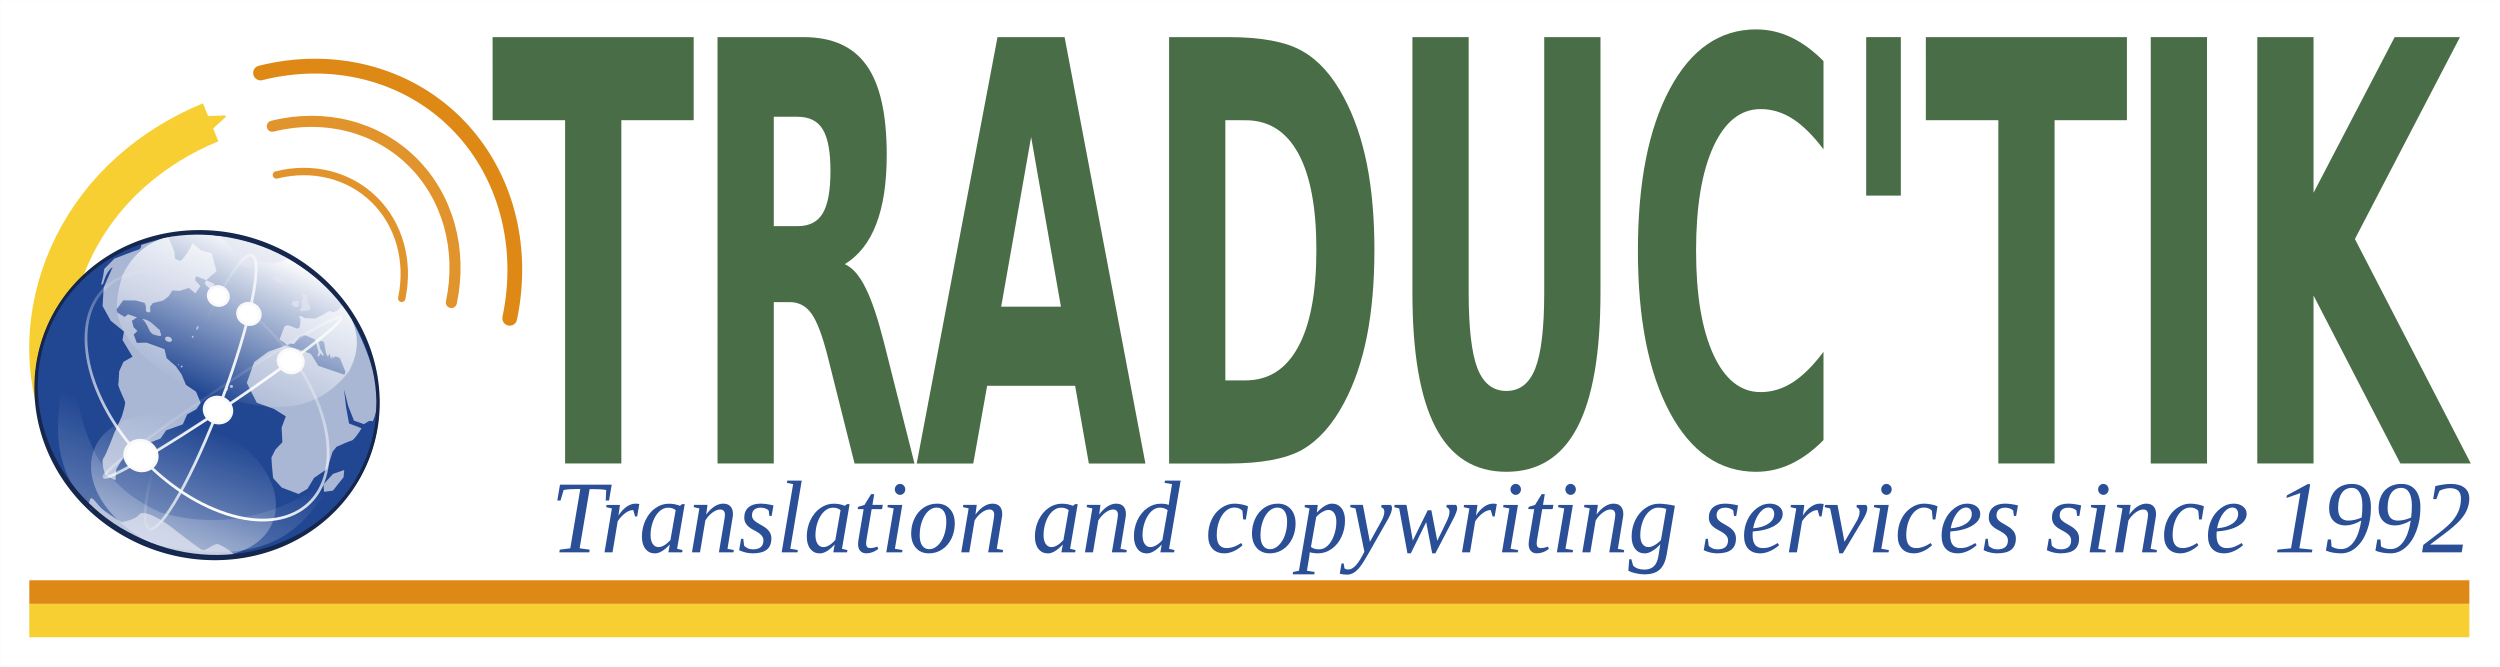 <?xml version="1.0" encoding="UTF-8" standalone="no"?>
<!-- Created with Inkscape (http://www.inkscape.org/) -->

<svg
   xmlns:osb="http://www.openswatchbook.org/uri/2009/osb"
   xmlns:dc="http://purl.org/dc/elements/1.1/"
   xmlns:cc="http://creativecommons.org/ns#"
   xmlns:rdf="http://www.w3.org/1999/02/22-rdf-syntax-ns#"
   xmlns:svg="http://www.w3.org/2000/svg"
   xmlns="http://www.w3.org/2000/svg"
   xmlns:xlink="http://www.w3.org/1999/xlink"
   xmlns:sodipodi="http://sodipodi.sourceforge.net/DTD/sodipodi-0.dtd"
   xmlns:inkscape="http://www.inkscape.org/namespaces/inkscape"
   width="1200mm"
   height="320mm"
   viewBox="0 0 1200 320"
   version="1.1"
   id="svg7678"
   inkscape:version="0.92.2 5c3e80d, 2017-08-06"
   sodipodi:docname="logo-traductik_EN.svg"
   inkscape:export-filename="/home/fred/Bureau/Images web &amp; marketing/Logo Traduc'tik/logo-traductik2400ppp.png"
   inkscape:export-xdpi="2400.0027"
   inkscape:export-ydpi="2400.0027">
  <defs
     id="defs7672">
    <linearGradient
       id="linearGradient957"
       osb:paint="solid">
      <stop
         style="stop-color:#000000;stop-opacity:0.021"
         offset="0"
         id="stop955" />
    </linearGradient>
    <inkscape:perspective
       sodipodi:type="inkscape:persp3d"
       inkscape:vp_x="0 : 0.03259342 : 1"
       inkscape:vp_y="0 : 3.0064441 : 0"
       inkscape:vp_z="0.06409919 : 0.03259342 : 1"
       inkscape:persp3d-origin="0.032049598 : 0.021728948 : 1"
       id="perspective5022" />
    <marker
       inkscape:stockid="Arrow2Send"
       orient="auto"
       refY="0"
       refX="0"
       id="Arrow2Send-61-5-1"
       style="overflow:visible"
       inkscape:isstock="true">
      <path
         inkscape:connector-curvature="0"
         id="path5352-3-7-0"
         style="fill:#f8cd2a;fill-rule:evenodd;stroke:#f8cd2a;stroke-width:0.625;stroke-linejoin:round"
         d="M 8.719,4.034 -2.207,0.016 8.719,-4.002 c -1.745,2.372 -1.735,5.617 -6e-7,8.035 z"
         transform="matrix(-0.3,0,0,-0.3,0.69,0)" />
    </marker>
    <linearGradient
       id="linearGradient4018">
      <stop
         id="stop4020"
         style="stop-color:#ffffff;stop-opacity:0.3"
         offset="0" />
      <stop
         id="stop4022"
         style="stop-color:#ffffff;stop-opacity:0"
         offset="1" />
    </linearGradient>
    <linearGradient
       id="linearGradient4024">
      <stop
         id="stop4026"
         offset="0"
         style="stop-color:#ffffff" />
      <stop
         id="stop4034"
         style="stop-color:#ffffff;stop-opacity:0.498"
         offset="0.5" />
      <stop
         id="stop4028"
         offset="1"
         style="stop-color:#ffffff;stop-opacity:0" />
    </linearGradient>
    <marker
       id="a"
       orient="auto"
       overflow="visible"
       refX="0"
       refY="0"
       style="overflow:visible"
       transform="translate(-1.214,-0.796)">
      <path
         d="M 8.719,4.034 -2.207,0.016 8.719,-4.002 c -1.745,2.372 -1.735,5.617 -6e-7,8.035 z"
         transform="matrix(-0.3,0,0,-0.3,0.69,0)"
         id="path2"
         inkscape:connector-curvature="0"
         style="fill:#f8cd2a;fill-rule:evenodd;stroke:#f8cd2a;stroke-width:0.625;stroke-linejoin:round" />
    </marker>
    <linearGradient
       id="b"
       gradientTransform="matrix(0.028,0.011,-0.011,0.029,58.692,19.744)"
       gradientUnits="userSpaceOnUse"
       x1="369"
       x2="369"
       y1="614.862"
       y2="478.362">
      <stop
         offset="0"
         stop-color="#fff"
         stop-opacity=".3"
         id="stop5" />
      <stop
         offset="1"
         stop-color="#fff"
         stop-opacity="0"
         id="stop7" />
    </linearGradient>
    <linearGradient
       id="c"
       gradientTransform="matrix(-0.01,0.016,-0.038,-0.017,74.03,32.302)"
       gradientUnits="userSpaceOnUse"
       spreadMethod="reflect"
       x1="84.27"
       x2="398.27"
       y1="158.154"
       y2="158.154">
      <stop
         offset="0"
         stop-color="#fff"
         id="stop10" />
      <stop
         offset=".5"
         stop-color="#fff"
         stop-opacity=".498"
         id="stop12" />
      <stop
         offset="1"
         stop-color="#fff"
         stop-opacity="0"
         id="stop14" />
    </linearGradient>
    <linearGradient
       id="d"
       gradientTransform="matrix(0.006,-0.021,-0.044,-0.016,78.007,50.674)"
       gradientUnits="userSpaceOnUse"
       x1="149.805"
       x2="365.625"
       xlink:href="#e"
       y1="360.664"
       y2="360.664" />
    <linearGradient
       id="e">
      <stop
         offset="0"
         stop-color="#fff"
         id="stop18" />
      <stop
         offset="1"
         stop-color="#fff"
         stop-opacity="0"
         id="stop20" />
    </linearGradient>
    <linearGradient
       id="f"
       gradientTransform="matrix(-0.053,-0.02,-0.01,0.028,78.925,33.645)"
       gradientUnits="userSpaceOnUse"
       x1="213.151"
       x2="242.877"
       xlink:href="#e"
       y1="252.883"
       y2="252.883" />
    <linearGradient
       id="g"
       gradientTransform="matrix(-0.034,-0.294,-0.024,-0.009,78.417,105.531)"
       gradientUnits="userSpaceOnUse"
       x1="213.27"
       x2="242.759"
       xlink:href="#e"
       y1="252.883"
       y2="252.883" />
    <filter
       id="h"
       height="1.738"
       width="1.703"
       x="-0.351"
       y="-0.369">
      <feGaussianBlur
         stdDeviation="3.903"
         id="feGaussianBlur25" />
    </filter>
    <filter
       id="filter1901"
       height="1.738"
       width="1.703"
       x="-0.351"
       y="-0.369">
      <feGaussianBlur
         stdDeviation="3.903"
         id="feGaussianBlur1899" />
    </filter>
    <filter
       id="i"
       height="1.615"
       width="1.586"
       x="-0.293"
       y="-0.307">
      <feGaussianBlur
         stdDeviation="3.252"
         id="feGaussianBlur28" />
    </filter>
    <linearGradient
       id="j"
       gradientTransform="matrix(-0.242,-0.348,0.349,-0.234,-1545.024,626.732)"
       gradientUnits="userSpaceOnUse"
       x1="210.781"
       x2="239.902"
       xlink:href="#e"
       y1="257.832"
       y2="257.832" />
    <filter
       id="filter1914"
       height="1.738"
       width="1.703"
       x="-0.351"
       y="-0.369">
      <feGaussianBlur
         stdDeviation="3.903"
         id="feGaussianBlur1912" />
    </filter>
    <filter
       id="filter1918"
       height="1.738"
       width="1.703"
       x="-0.351"
       y="-0.369">
      <feGaussianBlur
         stdDeviation="3.903"
         id="feGaussianBlur1916" />
    </filter>
    <linearGradient
       inkscape:collect="always"
       xlink:href="#linearGradient957"
       id="linearGradient959"
       x1="-1611.642"
       y1="-24.876"
       x2="-126.376"
       y2="-24.876"
       gradientUnits="userSpaceOnUse"
       gradientTransform="matrix(0.808,0,0,0.736,-328.354,491.636)" />
  </defs>
  <sodipodi:namedview
     id="base"
     pagecolor="#ffffff"
     bordercolor="#666666"
     borderopacity="1.0"
     inkscape:pageopacity="0.0"
     inkscape:pageshadow="2"
     inkscape:zoom="0.17188994"
     inkscape:cx="2761.1448"
     inkscape:cy="-1192.8642"
     inkscape:document-units="mm"
     inkscape:current-layer="layer1"
     showgrid="false"
     fit-margin-top="0"
     fit-margin-left="0"
     fit-margin-right="0"
     fit-margin-bottom="0"
     inkscape:showpageshadow="false"
     showborder="false"
     inkscape:window-width="1920"
     inkscape:window-height="1176"
     inkscape:window-x="0"
     inkscape:window-y="0"
     inkscape:window-maximized="1"
     objecttolerance="10000"
     viewbox-width="90.2"
     scale-x="1"
     viewbox-y="0"
     inkscape:pagecheckerboard="false"
     units="mm"
     inkscape:object-nodes="false"
     showguides="false" />
  <g
     inkscape:label="Calque 1"
     inkscape:groupmode="layer"
     id="layer1"
     transform="translate(1630.445,-313.335)"
     style="opacity:0.96">
    <g
       id="g1161">
      <rect
         ry="8.019"
         rx="4.0312643e-06"
         y="591.865"
         x="-1616.382"
         height="11.341"
         width="1171.238"
         id="rect5628-9-75-54-1"
         style="color:#000000;fill:#dd840d;stroke-width:1.922;stroke-linecap:round;stroke-opacity:0" />
      <rect
         ry="11.321"
         rx="4.0312648e-06"
         y="603.207"
         x="-1616.382"
         height="16.011"
         width="1171.238"
         id="rect5628-9-75-5-2-3"
         style="color:#000000;fill:#f8cd2a;stroke-width:1.922;stroke-linecap:round;stroke-opacity:0" />
      <g
         aria-label="TRADUC'TIK"
         transform="matrix(9.474,0,0,18.515,-2370.768,-36.243)"
         style="font-weight:bold;font-size:15.163px;font-family:sans-serif;-inkscape-font-specification:'sans-serif, Bold';letter-spacing:0px;word-spacing:0px;fill:#42673e;stroke-width:0.018px"
         id="text5026-8-1">
        <path
           d="m 103.1,19.843 h 10.188 v 2.154 h -3.665 v 8.899 h -2.85 v -8.899 h -3.672 z"
           style="-inkscape-font-specification:'sans-serif, Bold';stroke-width:0.018px"
           id="path1043"
           inkscape:connector-curvature="0" />
        <path
           d="m 118.545,24.744 q 0.896,0 1.281,-0.333 0.392,-0.333 0.392,-1.096 0,-0.755 -0.392,-1.081 -0.385,-0.326 -1.281,-0.326 h -1.199 v 2.836 z m -1.199,1.969 v 4.183 h -2.85 V 19.843 h 4.353 q 2.184,0 3.198,0.733 1.022,0.733 1.022,2.317 0,1.096 -0.533,1.799 -0.526,0.703 -1.592,1.037 0.585,0.133 1.044,0.607 0.466,0.466 0.94,1.422 l 1.547,3.139 h -3.036 l -1.347,-2.747 q -0.407,-0.829 -0.829,-1.133 -0.415,-0.304 -1.111,-0.304 z"
           style="-inkscape-font-specification:'sans-serif, Bold';stroke-width:0.018px"
           id="path1045"
           inkscape:connector-curvature="0" />
        <path
           d="m 132.613,28.883 h -4.457 l -0.703,2.014 h -2.865 l 4.094,-11.054 h 3.398 l 4.094,11.054 h -2.865 z m -3.746,-2.051 h 3.028 l -1.51,-4.398 z"
           style="-inkscape-font-specification:'sans-serif, Bold';stroke-width:0.018px"
           id="path1047"
           inkscape:connector-curvature="0" />
        <path
           d="m 140.225,21.997 v 6.745 h 1.022 q 1.747,0 2.665,-0.866 0.925,-0.866 0.925,-2.517 0,-1.644 -0.918,-2.502 -0.918,-0.859 -2.673,-0.859 z m -2.85,-2.154 h 3.006 q 2.517,0 3.746,0.363 1.236,0.355 2.117,1.214 0.777,0.748 1.155,1.725 0.378,0.977 0.378,2.214 0,1.251 -0.378,2.236 -0.378,0.977 -1.155,1.725 -0.888,0.859 -2.132,1.222 -1.244,0.355 -3.731,0.355 h -3.006 z"
           style="-inkscape-font-specification:'sans-serif, Bold';stroke-width:0.018px"
           id="path1049"
           inkscape:connector-curvature="0" />
        <path
           d="m 149.703,19.843 h 2.85 v 6.626 q 0,1.37 0.444,1.962 0.452,0.585 1.466,0.585 1.022,0 1.466,-0.585 0.452,-0.592 0.452,-1.962 v -6.626 h 2.85 v 6.626 q 0,2.347 -1.177,3.495 -1.177,1.148 -3.591,1.148 -2.406,0 -3.583,-1.148 -1.177,-1.148 -1.177,-3.495 z"
           style="-inkscape-font-specification:'sans-serif, Bold';stroke-width:0.018px"
           id="path1051"
           inkscape:connector-curvature="0" />
        <path
           d="m 170.53,30.29 q -0.785,0.407 -1.636,0.615 -0.851,0.207 -1.777,0.207 -2.762,0 -4.376,-1.54 -1.614,-1.547 -1.614,-4.191 0,-2.651 1.614,-4.191 1.614,-1.547 4.376,-1.547 0.925,0 1.777,0.207 0.851,0.207 1.636,0.615 v 2.288 q -0.792,-0.54 -1.562,-0.792 -0.77,-0.252 -1.621,-0.252 -1.525,0 -2.399,0.977 -0.874,0.977 -0.874,2.695 0,1.71 0.874,2.688 0.874,0.977 2.399,0.977 0.851,0 1.621,-0.252 0.77,-0.252 1.562,-0.792 z"
           style="-inkscape-font-specification:'sans-serif, Bold';stroke-width:0.018px"
           id="path1053"
           inkscape:connector-curvature="0" />
        <path
           d="m 174.448,19.843 v 4.109 h -1.755 v -4.109 z"
           style="-inkscape-font-specification:'sans-serif, Bold';stroke-width:0.018px"
           id="path1055"
           inkscape:connector-curvature="0" />
        <path
           d="m 175.715,19.843 h 10.188 v 2.154 h -3.665 v 8.899 h -2.85 v -8.899 h -3.672 z"
           style="-inkscape-font-specification:'sans-serif, Bold';stroke-width:0.018px"
           id="path1057"
           inkscape:connector-curvature="0" />
        <path
           d="m 187.11,19.843 h 2.85 v 11.054 h -2.85 z"
           style="-inkscape-font-specification:'sans-serif, Bold';stroke-width:0.018px"
           id="path1059"
           inkscape:connector-curvature="0" />
        <path
           d="m 192.509,19.843 h 2.85 v 4.035 l 4.109,-4.035 h 3.309 l -5.323,5.234 5.871,5.819 h -3.569 l -4.398,-4.353 v 4.353 h -2.85 z"
           style="-inkscape-font-specification:'sans-serif, Bold';stroke-width:0.018px"
           id="path1061"
           inkscape:connector-curvature="0" />
      </g>
      <g
         transform="matrix(0.886,0,0,0.889,-186.153,70.109)"
         id="g1830">
        <path
           style="fill:none;stroke:#dd840d;stroke-width:8;stroke-linecap:round"
           inkscape:connector-curvature="0"
           id="path32"
           d="m -1488.979,312.988 c 39.099,-9.771 78.493,0.166 105.427,26.592 26.934,26.427 37.984,65.985 29.573,105.866" />
        <g
           id="g1791">
          <path
             d="m -1482.599,341.754 c 28.095,-7.021 56.402,0.119 75.756,19.108 19.354,18.989 27.294,47.414 21.25,76.071"
             id="path34"
             inkscape:connector-curvature="0"
             style="fill:none;stroke:#dd840d;stroke-width:6;stroke-linecap:round;stroke-opacity:0.906" />
          <path
             d="m -1480.388,368.059 c 19.667,-4.915 39.482,0.083 53.029,13.376 13.547,13.292 19.106,33.19 14.875,53.25"
             id="path36"
             inkscape:connector-curvature="0"
             style="fill:none;stroke:#dd840d;stroke-width:4;stroke-linecap:round;stroke-opacity:0.906" />
          <g
             id="g1754">
            <path
               style="fill:none;stroke:#f8cd2a;stroke-width:22.148;marker-end:url(#a)"
               inkscape:connector-curvature="0"
               id="path38"
               d="m -1570.138,539.729 c -49.964,-47.699 -41.002,-127.351 10.921,-173.374 12.628,-11.193 27.349,-20.252 43.216,-26.717" />
            <g
               style="stroke-width:0.101"
               id="g84"
               transform="matrix(15.065,0,0,14.844,-2489.129,-49.015)">
              <path
                 style="fill:#183f8e;stroke:#0b1e46;stroke-width:0.101"
                 inkscape:connector-curvature="0"
                 id="path40"
                 d="M 70.273,38.341 A 6.226,5.883 26.568 0 1 58.658,33.871 6.226,5.883 26.568 1 1 70.273,38.341 Z" />
              <path
                 style="fill:url(#b);stroke-width:0.101"
                 inkscape:connector-curvature="0"
                 id="path42"
                 d="m 59.424,34.714 c -0.45,2.558 -1.042,5.145 3.056,6.796 4.745,1.063 5.558,-0.897 6.731,-2.566 -1.863,1.382 -3.909,2.141 -6.379,1.445 -2.79,-1.222 -2.846,-3.551 -3.408,-5.675 z" />
              <path
                 style="opacity:0.7;fill:#e3e6f1;stroke-width:0.101"
                 inkscape:connector-curvature="0"
                 id="path44"
                 d="m 69.966,37.403 c 0,0 -0.213,0.336 -0.294,0.352 -0.081,0.016 -0.55,0.23 -0.55,0.23 l -0.143,0.183 -0.192,0.618 -0.474,0.33 -0.236,0.398 -0.321,0.187 -0.604,-0.232 -0.311,-0.346 -0.043,-0.458 -0.017,-0.293 0.145,-0.29 0.248,-0.262 -0.027,-0.535 0.151,-0.407 -0.426,-0.271 -0.619,-0.226 -0.359,-0.723 0.268,-0.756 0.505,-0.378 0.649,-0.227 0.879,0.303 0.276,0.44 0.934,0.324 0.039,-0.104 -0.201,-0.507 -0.154,-0.059 -0.112,0.064 c 0,0 -0.005,-0.121 -0.021,-0.08 -0.016,0.042 -0.025,0.134 -0.025,0.134 l -0.066,-0.228 -0.05,0.136 -0.072,-0.136 -0.069,-0.417 -0.11,-0.035 -0.084,0.05 0.057,0.235 0.123,0.212 -0.035,0.055 -0.066,-0.094 -0.045,0.044 -0.02,0.074 -0.061,-0.051 0.046,-0.106 -0.129,-0.468 -0.379,-0.166 -0.186,0.073 -0.189,0.256 -0.171,-0.025 -0.061,0.066 -0.291,-0.208 0.176,-0.474 0.094,-0.039 c 0.062,-0.004 0.166,0.035 0.348,0.113 0.118,0.035 0.132,-0.146 0.132,-0.354 l -0.067,-0.074 0.1,-0.016 0.12,0.067 0.369,0.018 0.255,-0.122 0.285,-0.165 0.098,0.065 0.16,-0.062 0.214,-0.211 c 0.197,0.338 0.412,0.685 0.546,0.995 0.602,1.259 0.871,2.471 0.523,3.236 -0.159,-0.05 -0.191,0.044 -0.322,0.104 L 69.748,37.033 69.541,36.5 69.391,35.894 l 0.077,0.668 0.104,0.575 0.449,0.173 z" />
              <path
                 style="opacity:0.7;fill:#e3e6f1;stroke-width:0.101"
                 inkscape:connector-curvature="0"
                 id="path46"
                 d="m 64.236,36.389 -0.156,0.23 -0.328,0.186 -0.158,0.363 -0.597,0.217 -0.206,0.3 -0.521,0.201 -0.554,0.099 -0.262,0.39 -0.249,0.417 -0.035,0.411 -0.355,-0.181 -0.065,-0.204 c 0,0 -0.091,-0.325 -0.006,-0.426 0.085,-0.101 0.39,-0.921 0.39,-0.921 l 0.266,-0.59 c 0,0 0.128,-0.407 0.12,-0.512 -0.006,-0.08 -0.314,-0.665 -0.239,-0.696 l 0.026,-0.435 0.151,-0.344 0.328,-0.186 -0.361,-0.608 0.052,-0.309 -0.474,-0.389 -0.294,-0.537 0.04,-0.677 0.324,-0.746 c -0.201,0.156 -0.282,0.386 -0.35,0.624 l -0.067,0.022 0.068,-0.284 0.046,-0.292 0.365,-0.373 c 0,0 0.81,-0.317 0.861,-0.325 0.089,-0.014 0.118,-0.167 0.103,-0.173 l 0.968,-0.289 0.222,0.53 0.028,0.261 c 0,0 0.117,0.056 0.161,0.074 0.102,0.042 0.494,-0.61 0.454,-0.648 l 0.316,0.265 0.385,0.112 0.172,0.651 -0.371,0.327 0.085,0.04 0.216,0.095 -0.122,0.227 -0.228,-0.231 0.05,-0.136 -0.362,-0.139 -0.039,0.14 0.195,0.218 -0.186,0.263 -0.229,-0.195 -0.341,0.107 -0.258,-0.016 -0.129,0.213 -0.195,0.152 -0.374,0.095 -0.098,0.129 0.008,0.182 -0.063,0.035 -0.095,-0.048 -0.004,-0.192 -0.046,-0.113 -0.319,-0.087 -0.45,-0.006 -0.235,0.327 0.031,0.119 0.255,0.158 0.123,-0.096 0.322,0.112 -0.183,0.12 0.062,0.239 0.138,0.136 -0.135,0.127 0.112,0.306 0.343,-0.011 0.652,0.239 0.079,0.329 0.33,0.294 0.205,0.294 0.159,0.383 0.361,0.246 z" />
              <path
                 style="opacity:0.7;fill:#e3e6f1;stroke-width:0.101"
                 inkscape:connector-curvature="0"
                 id="path48"
                 d="m 63.201,34.12 a 0.129,0.089 21.639 0 1 -0.242,-0.093 0.129,0.089 21.639 1 1 0.242,0.093 z" />
              <path
                 style="fill:url(#c);stroke-width:0.101"
                 inkscape:connector-curvature="0"
                 id="path50"
                 d="m 66.815,30.775 c 2.419,1.375 3.639,2.842 2.746,4.474 -1.576,2.054 -3.724,1.16 -5.806,0.608 -2.964,-1.828 -2.656,-2.976 -2.329,-4.12 0.988,-2.016 3.119,-1.634 5.389,-0.961 z" />
              <path
                 style="opacity:0.7;fill:#e3e6f1;stroke-width:0.101"
                 inkscape:connector-curvature="0"
                 id="path52"
                 d="m 63.976,33.995 a 0.029,0.039 19.521 1 1 0.003,-0.021" />
              <path
                 style="opacity:0.7;fill:#e3e6f1;stroke-width:0.101"
                 inkscape:connector-curvature="0"
                 id="path54"
                 d="m 62.766,33.738 c 0.014,0.154 0.192,0.299 -0.235,0.16 -0.181,-0.096 -0.151,-0.31 -0.391,-0.568 0.297,0.043 0.428,0.261 0.627,0.408 z" />
              <path
                 style="opacity:0.7;fill:#e3e6f1;stroke-width:0.101"
                 inkscape:connector-curvature="0"
                 id="path56"
                 d="m 64.146,33.672 a 0.029,0.078 20.282 1 1 0.01,-0.04" />
              <path
                 style="opacity:0.7;fill:#e3e6f1;stroke-width:0.101"
                 inkscape:connector-curvature="0"
                 id="path58"
                 d="m 63.585,35.079 a 0.035,0.033 26.568 1 1 0.001,-0.019" />
              <path
                 style="opacity:0.7;fill:#e3e6f1;stroke-width:0.101"
                 inkscape:connector-curvature="0"
                 id="path60"
                 d="m 63.452,34.998 a 0.012,0.028 20.248 1 1 0.003,-0.014" />
              <path
                 style="opacity:0.7;fill:#e3e6f1;stroke-width:0.101"
                 inkscape:connector-curvature="0"
                 id="path62"
                 d="m 65.397,35.812 a 0.059,0.056 26.568 1 1 0.002,-0.031" />
              <path
                 style="opacity:0.7;fill:#e3e6f1;stroke-width:0.101"
                 inkscape:connector-curvature="0"
                 id="path64"
                 d="m 65.211,35.907 a 0.029,0.056 20.137 1 1 0.006,-0.029" />
              <path
                 style="opacity:0.7;fill:#e3e6f1;stroke-width:0.101"
                 inkscape:connector-curvature="0"
                 id="path66"
                 d="m 65.091,36.028 a 0.024,0.033 19.744 1 1 0.003,-0.018" />
              <path
                 style="opacity:0.7;fill:#e3e6f1;stroke-width:0.101"
                 inkscape:connector-curvature="0"
                 id="path68"
                 d="m 69.399,38.828 -0.405,0.143 -0.343,0.381 0.024,0.272 0.318,-0.045 0.215,-0.275 0.166,-0.21 z" />
              <path
                 style="opacity:0.7;fill:#e3e6f1;stroke-width:0.101"
                 inkscape:connector-curvature="0"
                 id="path70"
                 d="m 68.14,33.025 -0.087,8.39e-4 -0.094,0.019 -0.113,0.012 -0.048,-0.066 0.076,-0.087 -0.014,-0.177 0.036,-0.137 0.012,-0.091 -0.071,-0.062 0.092,-0.033 0.145,0.056 -0.027,0.072 0.07,0.24 0.067,0.149 z" />
              <path
                 style="opacity:0.7;fill:#e3e6f1;stroke-width:0.101"
                 inkscape:connector-curvature="0"
                 id="path72"
                 d="m 67.722,32.905 0.046,-0.085 0.015,-0.118 -0.074,-0.035 -0.155,0.029 -0.053,0.103 c 0,0 0.079,0.078 0.111,0.091 0.032,0.012 0.11,0.015 0.11,0.015 z" />
              <path
                 style="opacity:0.7;fill:#e3e6f1;stroke-width:0.101"
                 inkscape:connector-curvature="0"
                 id="path74"
                 d="m 67.37,31.116 c -0.036,0.097 -0.511,0.187 -0.511,0.187 l -0.608,-0.055 -0.297,0.215 c 0,0 -0.26,-0.059 -0.274,-0.099 -0.014,-0.04 -0.102,-0.307 -0.102,-0.307 0,0 -0.274,-0.202 -0.229,-0.239 0.081,-0.068 -0.466,-0.531 -0.497,-0.522 0.714,0.073 1.641,0.321 2.517,0.82 z" />
              <path
                 style="opacity:0.7;fill:#e3e6f1;stroke-width:0.101"
                 inkscape:connector-curvature="0"
                 id="path76"
                 d="m 66.942,31.974 0.206,0.086 0.105,-0.049 0.059,-0.101 -0.155,-0.087 -0.205,-0.051 -0.12,0.05 0.002,0.014 z" />
              <path
                 style="opacity:0.468;fill:url(#d);fill-rule:evenodd;stroke-width:0.101"
                 inkscape:connector-curvature="0"
                 id="path78"
                 d="m 64.276,37.104 c -1.8,-0.653 -3.553,-0.154 -3.917,1.114 -0.364,1.268 0.801,2.825 2.6,3.478 1.8,0.653 3.553,0.154 3.917,-1.114 0.364,-1.268 -0.801,-2.825 -2.6,-3.478 z" />
              <path
                 style="fill:none;stroke:url(#f);stroke-width:0.101"
                 inkscape:connector-curvature="0"
                 id="path80"
                 d="m 63.47,35.703 c -1.021,2.746 -1.507,5.103 -1.087,5.265 0.421,0.162 1.589,-1.933 2.61,-4.679 1.021,-2.746 1.507,-5.103 1.087,-5.265 -0.421,-0.162 -1.589,1.933 -2.61,4.679 z" />
              <path
                 style="fill:none;stroke:url(#g);stroke-width:0.101"
                 inkscape:connector-curvature="0"
                 id="path82"
                 d="m 63.972,31.896 c -2.389,-0.886 -4.105,0.29 -3.831,2.626 0.273,2.336 2.432,4.948 4.821,5.834 2.389,0.886 4.105,-0.29 3.831,-2.626 -0.273,-2.336 -2.432,-4.948 -4.821,-5.834 z" />
            </g>
          </g>
          <path
             d="m 206.934,339.082 c 0,7.011 -5.968,12.695 -13.33,12.695 -7.362,0 -13.33,-5.684 -13.33,-12.695 0,-7.011 5.968,-12.695 13.33,-12.695 7.362,0 13.33,5.684 13.33,12.695 z"
             transform="matrix(0.435,0.165,-0.158,0.419,-1525.914,269.073)"
             id="path86"
             inkscape:connector-curvature="0"
             style="fill:#ffffff;fill-rule:evenodd;stroke:#f9f9f9;stroke-width:3.31;filter:url(#h)" />
          <path
             d="m 206.934,339.082 c 0,7.011 -5.968,12.695 -13.33,12.695 -7.362,0 -13.33,-5.684 -13.33,-12.695 0,-7.011 5.968,-12.695 13.33,-12.695 7.362,0 13.33,5.684 13.33,12.695 z"
             transform="matrix(0.387,0.147,-0.141,0.373,-1538.96,278.487)"
             id="path88"
             inkscape:connector-curvature="0"
             style="fill:#ffffff;fill-rule:evenodd;stroke:#f9f9f9;stroke-width:3.724;filter:url(#h)" />
          <path
             d="m 206.934,339.082 c 0,7.011 -5.968,12.695 -13.33,12.695 -7.362,0 -13.33,-5.684 -13.33,-12.695 0,-7.011 5.968,-12.695 13.33,-12.695 7.362,0 13.33,5.684 13.33,12.695 z"
             transform="matrix(0.623,0.236,-0.227,0.602,-1597.404,269.746)"
             id="path90"
             inkscape:connector-curvature="0"
             style="fill:#ffffff;fill-rule:evenodd;stroke:#f9f9f9;stroke-width:2.309;filter:url(#i)" />
          <path
             d="m -1512.448,483.913 c 35.453,-23.783 65.496,-41.186 67.105,-38.871 1.609,2.315 -25.827,23.471 -61.28,47.254 -35.453,23.783 -65.496,41.186 -67.105,38.871 -1.609,-2.315 25.827,-23.471 61.28,-47.254 z"
             id="path92"
             inkscape:connector-curvature="0"
             style="fill:none;stroke:url(#j);stroke-width:1.512" />
          <path
             d="m 206.934,339.082 c 0,7.011 -5.968,12.695 -13.33,12.695 -7.362,0 -13.33,-5.684 -13.33,-12.695 0,-7.011 5.968,-12.695 13.33,-12.695 7.362,0 13.33,5.684 13.33,12.695 z"
             transform="matrix(0.484,0.183,-0.176,0.466,-1506.641,275.122)"
             id="path94"
             inkscape:connector-curvature="0"
             style="fill:#ffffff;fill-rule:evenodd;stroke:#f9f9f9;stroke-width:2.979;filter:url(#h)" />
          <path
             d="m 206.934,339.082 c 0,7.011 -5.968,12.695 -13.33,12.695 -7.362,0 -13.33,-5.684 -13.33,-12.695 0,-7.011 5.968,-12.695 13.33,-12.695 7.362,0 13.33,5.684 13.33,12.695 z"
             transform="matrix(0.532,0.202,-0.193,0.512,-1549.59,282.276)"
             id="path96"
             inkscape:connector-curvature="0"
             style="fill:#ffffff;fill-rule:evenodd;stroke:#f9f9f9;stroke-width:2.708;filter:url(#h)" />
          <path
             d="m -1564.254,555.563 c 12.308,-2.708 7.631,-5.225 12.088,-4.922 6.808,0.463 17.986,9.999 17.986,9.999 0,0 8.629,6.637 13.083,9.652 2.436,1.649 6.726,-3.905 9.454,-2.779 5.073,2.094 9.173,6.241 9.173,6.241 0,0 -7.342,-0.633 -9.489,0.074 -4.32,1.423 -14.649,-0.616 -20.45,-1.762 -5.801,-1.145 -11.472,-3.566 -16.96,-5.799 -6.283,-2.556 -17.435,-8.72 -17.435,-8.72 0,0 -7.553,-3.178 -9.807,-6.25 -1.944,-2.649 -7.088,-1.957 -4.8,-7.87 1.137,-2.938 3.827,3.068 7.71,5.895 4.373,3.184 9.448,6.239 9.448,6.239 z"
             id="path98"
             inkscape:connector-curvature="0"
             style="opacity:0.7;fill:#e3e6f1;stroke-width:1.512" />
          <ellipse
             cx="-1248.371"
             cy="993.509"
             rx="93.369"
             ry="86.188"
             transform="matrix(0.935,0.355,-0.353,0.936,0,0)"
             id="ellipse100"
             style="fill:none;stroke:#0b1e46;stroke-width:1.512" />
        </g>
      </g>
      <rect
         ry="0.034"
         y="313.452"
         x="-1630.328"
         height="319.765"
         width="1199.765"
         id="rect951"
         style="fill:none;fill-rule:evenodd;stroke:url(#linearGradient959);stroke-width:0.235px" />
      <g
         id="text4612-3"
         style="font-style:italic;font-size:53.862px;font-family:'Liberation Serif';-inkscape-font-specification:'Liberation Serif, Italic';letter-spacing:0px;word-spacing:0px;opacity:0.96;fill:#183f8e;stroke-width:4px"
         transform="matrix(0.882,0,0,0.921,-1085.266,524.431)"
         aria-label="Translation and copywriting services since 1992">
        <path
           inkscape:connector-curvature="0"
           id="path2077"
           style="-inkscape-font-specification:'Liberation Serif, Italic'"
           d="m -313.725,58.658 0.263,-1.394 5.707,-0.71 5.444,-30.902 h -1.341 q -5.234,0 -7.732,0.526 l -1.683,5.497 h -1.762 l 1.473,-8.284 h 28.141 l -1.473,8.284 h -1.788 l 0.263,-5.497 q -2.367,-0.473 -7.732,-0.473 h -1.289 l -5.444,30.85 5.497,0.71 -0.263,1.394 z" />
        <path
           inkscape:connector-curvature="0"
           id="path2079"
           style="-inkscape-font-specification:'Liberation Serif, Italic'"
           d="m -272.276,33.279 q 1.315,0 2.078,0.21 l -1.157,6.47 h -1.131 l -0.999,-3.34 q -2.104,0 -4.366,1.604 -2.235,1.604 -4.103,4.234 l -2.814,16.201 h -4.366 l 4.024,-22.881 -3.103,-0.657 0.21,-1.183 h 7.285 l -0.815,5.576 q 1.972,-2.972 4.392,-4.602 2.446,-1.631 4.865,-1.631 z" />
        <path
           inkscape:connector-curvature="0"
           id="path2081"
           style="-inkscape-font-specification:'Liberation Serif, Italic'"
           d="m -249.632,56.817 2.972,0.657 -0.21,1.183 h -7.495 l 0.763,-4.103 q -4.445,4.655 -8.127,4.655 -3.182,0 -5.128,-2.341 -1.92,-2.341 -1.92,-6.443 0,-4.602 1.999,-8.6 2.025,-4.024 5.391,-6.259 3.366,-2.262 7.311,-2.262 3.182,0 5.996,1.105 l 1.183,-0.894 h 1.42 z m -0.763,-20.172 q -1.026,-0.71 -1.92,-0.973 -0.894,-0.289 -2.209,-0.289 -2.63,0 -4.839,1.999 -2.183,1.972 -3.445,5.339 -1.262,3.366 -1.262,7.022 0,2.814 1.157,4.497 1.157,1.683 3.156,1.683 2.972,0 6.496,-3.656 z" />
        <path
           inkscape:connector-curvature="0"
           id="path2083"
           style="-inkscape-font-specification:'Liberation Serif, Italic'"
           d="m -223.595,38.986 q 0,-1.183 -0.631,-1.92 -0.631,-0.736 -1.999,-0.736 -1.946,0 -4.261,1.657 -2.288,1.657 -3.787,4.103 l -2.893,16.569 h -4.366 l 4.024,-22.907 -3.103,-0.657 0.21,-1.183 h 7.311 l -0.71,5.05 q 2.209,-2.84 4.576,-4.261 2.367,-1.42 4.655,-1.42 2.656,0 3.998,1.446 1.341,1.42 1.341,4.103 0,0.368 -0.105,1.131 -0.105,0.763 -2.867,16.885 l 3.445,0.631 -0.21,1.183 h -7.916 l 2.683,-15.307 q 0.605,-3.34 0.605,-4.366 z" />
        <path
           inkscape:connector-curvature="0"
           id="path2085"
           style="-inkscape-font-specification:'Liberation Serif, Italic'"
           d="m -198.321,51.399 q 0,3.971 -2.525,5.891 -2.525,1.894 -7.653,1.894 -3.629,0 -7.364,-1.631 l 1.078,-5.944 h 1.183 l 0.447,3.603 q 0.684,0.736 1.92,1.315 1.262,0.579 2.84,0.579 5.76,0 5.76,-4.708 0,-1.552 -1.236,-2.761 -1.21,-1.21 -3.971,-2.551 -2.656,-1.289 -3.945,-2.84 -1.289,-1.578 -1.289,-3.682 0,-3.472 2.341,-5.365 2.341,-1.92 6.496,-1.92 2.972,0 7.048,0.92 l -0.973,5.497 h -1.236 l -0.368,-2.84 q -1.657,-1.473 -4.366,-1.473 -2.157,0 -3.445,0.999 -1.289,0.973 -1.289,3.051 0,1.42 1.105,2.498 1.105,1.078 4.182,2.656 2.735,1.42 3.998,3.051 1.262,1.631 1.262,3.761 z" />
        <path
           inkscape:connector-curvature="0"
           id="path2087"
           style="-inkscape-font-specification:'Liberation Serif, Italic'"
           d="m -188.038,56.817 4.129,0.657 -0.21,1.183 h -8.6 l 6.233,-35.557 -3.393,-0.631 0.21,-1.183 h 7.864 z" />
        <path
           inkscape:connector-curvature="0"
           id="path2089"
           style="-inkscape-font-specification:'Liberation Serif, Italic'"
           d="m -159.897,56.817 2.972,0.657 -0.21,1.183 h -7.495 l 0.763,-4.103 q -4.445,4.655 -8.127,4.655 -3.182,0 -5.128,-2.341 -1.92,-2.341 -1.92,-6.443 0,-4.602 1.999,-8.6 2.025,-4.024 5.391,-6.259 3.366,-2.262 7.311,-2.262 3.182,0 5.996,1.105 l 1.183,-0.894 h 1.42 z m -0.763,-20.172 q -1.026,-0.71 -1.92,-0.973 -0.894,-0.289 -2.209,-0.289 -2.63,0 -4.839,1.999 -2.183,1.972 -3.445,5.339 -1.262,3.366 -1.262,7.022 0,2.814 1.157,4.497 1.157,1.683 3.156,1.683 2.972,0 6.496,-3.656 z" />
        <path
           inkscape:connector-curvature="0"
           id="path2091"
           style="-inkscape-font-specification:'Liberation Serif, Italic'"
           d="m -146.773,54.082 q 0,1.183 0.579,1.788 0.605,0.579 1.525,0.579 1.92,0 3.998,-0.789 l 0.552,1.236 q -3.235,2.288 -6.549,2.288 -2.078,0 -3.287,-1.262 -1.183,-1.262 -1.183,-3.524 0,-0.763 0.132,-1.788 0.158,-1.052 2.893,-16.464 h -3.235 l 0.21,-1.183 3.498,-1.026 3.603,-5.602 h 1.683 l -0.973,5.602 h 5.654 l -0.421,2.209 h -5.654 l -2.551,14.439 q -0.473,2.42 -0.473,3.498 z" />
        <path
           inkscape:connector-curvature="0"
           id="path2093"
           style="-inkscape-font-specification:'Liberation Serif, Italic'"
           d="m -131.099,56.817 4.129,0.657 -0.21,1.183 h -8.6 l 4.024,-22.881 -3.393,-0.657 0.21,-1.183 h 7.864 z m 5.654,-30.955 q 0,1.157 -0.842,1.999 -0.842,0.842 -2.025,0.842 -1.157,0 -1.999,-0.842 -0.842,-0.842 -0.842,-1.999 0,-1.183 0.842,-2.025 0.842,-0.842 1.999,-0.842 1.183,0 2.025,0.842 0.842,0.842 0.842,2.025 z" />
        <path
           inkscape:connector-curvature="0"
           id="path2095"
           style="-inkscape-font-specification:'Liberation Serif, Italic'"
           d="m -117.607,49.716 q 0,3.55 1.368,5.444 1.394,1.867 3.866,1.867 2.393,0 4.55,-1.92 2.183,-1.92 3.445,-5.234 1.262,-3.34 1.262,-7.154 0,-3.629 -1.394,-5.497 -1.368,-1.894 -3.945,-1.894 -2.393,0 -4.55,1.92 -2.13,1.92 -3.366,5.26 -1.236,3.314 -1.236,7.206 z m 4.997,9.468 q -4.366,0 -6.996,-2.788 -2.63,-2.814 -2.63,-7.574 0,-4.234 1.815,-7.837 1.815,-3.603 5.023,-5.654 3.235,-2.051 7.259,-2.051 4.366,0 6.996,2.814 2.63,2.788 2.63,7.548 0,4.234 -1.815,7.837 -1.815,3.603 -5.05,5.654 -3.209,2.051 -7.232,2.051 z" />
        <path
           inkscape:connector-curvature="0"
           id="path2097"
           style="-inkscape-font-specification:'Liberation Serif, Italic'"
           d="m -77.052,38.986 q 0,-1.183 -0.631,-1.92 -0.631,-0.736 -1.999,-0.736 -1.946,0 -4.261,1.657 -2.288,1.657 -3.787,4.103 l -2.893,16.569 h -4.366 l 4.024,-22.907 -3.103,-0.657 0.21,-1.183 h 7.311 l -0.71,5.05 q 2.209,-2.84 4.576,-4.261 2.367,-1.42 4.655,-1.42 2.656,0 3.998,1.446 1.341,1.42 1.341,4.103 0,0.368 -0.105,1.131 -0.105,0.763 -2.867,16.885 l 3.445,0.631 -0.21,1.183 h -7.916 l 2.683,-15.307 q 0.605,-3.34 0.605,-4.366 z" />
        <path
           inkscape:connector-curvature="0"
           id="path2099"
           style="-inkscape-font-specification:'Liberation Serif, Italic'"
           d="m -35.761,56.817 2.972,0.657 -0.21,1.183 h -7.495 l 0.763,-4.103 q -4.445,4.655 -8.127,4.655 -3.182,0 -5.128,-2.341 -1.92,-2.341 -1.92,-6.443 0,-4.602 1.999,-8.6 2.025,-4.024 5.391,-6.259 3.366,-2.262 7.311,-2.262 3.182,0 5.996,1.105 l 1.183,-0.894 h 1.42 z m -0.763,-20.172 q -1.026,-0.71 -1.92,-0.973 -0.894,-0.289 -2.209,-0.289 -2.63,0 -4.839,1.999 -2.183,1.972 -3.445,5.339 -1.262,3.366 -1.262,7.022 0,2.814 1.157,4.497 1.157,1.683 3.156,1.683 2.972,0 6.496,-3.656 z" />
        <path
           inkscape:connector-curvature="0"
           id="path2101"
           style="-inkscape-font-specification:'Liberation Serif, Italic'"
           d="m -9.725,38.986 q 0,-1.183 -0.631,-1.92 -0.631,-0.736 -1.999,-0.736 -1.946,0 -4.261,1.657 -2.288,1.657 -3.787,4.103 l -2.893,16.569 h -4.366 l 4.024,-22.907 -3.103,-0.657 0.21,-1.183 h 7.311 l -0.71,5.05 q 2.209,-2.84 4.576,-4.261 2.367,-1.42 4.655,-1.42 2.656,0 3.998,1.446 1.341,1.42 1.341,4.103 0,0.368 -0.105,1.131 -0.105,0.763 -2.867,16.885 l 3.445,0.631 -0.21,1.183 h -7.916 l 2.683,-15.307 q 0.605,-3.34 0.605,-4.366 z" />
        <path
           inkscape:connector-curvature="0"
           id="path2103"
           style="-inkscape-font-specification:'Liberation Serif, Italic'"
           d="m 17.943,33.91 q 0.105,-1.262 1.788,-10.809 l -4.05,-0.631 0.21,-1.183 h 8.521 l -6.312,35.531 2.972,0.657 -0.21,1.183 h -7.495 l 0.763,-4.103 q -4.445,4.655 -8.127,4.655 -3.235,0 -5.128,-2.42 -1.894,-2.446 -1.894,-6.47 0,-4.497 1.92,-8.442 1.946,-3.971 5.313,-6.259 3.366,-2.314 7.39,-2.314 2.472,0 4.339,0.605 z m -0.605,2.735 q -0.92,-0.605 -1.894,-0.947 -0.973,-0.342 -2.367,-0.342 -2.472,0 -4.629,1.946 -2.157,1.946 -3.472,5.365 -1.315,3.419 -1.315,7.075 0,2.814 1.157,4.497 1.157,1.683 3.13,1.683 1.473,0 3.182,-0.947 1.736,-0.973 3.34,-2.709 z" />
        <path
           inkscape:connector-curvature="0"
           id="path2105"
           style="-inkscape-font-specification:'Liberation Serif, Italic'"
           d="m 58.103,54.924 q -2.13,1.972 -4.787,3.13 -2.656,1.131 -5.05,1.131 -4.234,0 -6.549,-2.446 -2.314,-2.446 -2.314,-6.759 0,-4.576 1.841,-8.337 1.841,-3.787 5.234,-6.075 3.419,-2.288 7.154,-2.288 1.867,0 3.971,0.394 2.104,0.394 3.472,0.973 l -1.183,6.891 H 58.445 L 58.024,36.961 q -1.657,-1.657 -4.418,-1.657 -2.525,0 -4.734,1.867 -2.183,1.867 -3.498,5.207 -1.315,3.34 -1.315,7.338 0,6.733 5.418,6.733 3.761,0 7.837,-2.63 z" />
        <path
           inkscape:connector-curvature="0"
           id="path2107"
           style="-inkscape-font-specification:'Liberation Serif, Italic'"
           d="m 67.86,49.716 q 0,3.55 1.368,5.444 1.394,1.867 3.866,1.867 2.393,0 4.55,-1.92 2.183,-1.92 3.445,-5.234 1.262,-3.34 1.262,-7.154 0,-3.629 -1.394,-5.497 -1.368,-1.894 -3.945,-1.894 -2.393,0 -4.55,1.92 -2.13,1.92 -3.366,5.26 -1.236,3.314 -1.236,7.206 z m 4.997,9.468 q -4.366,0 -6.996,-2.788 -2.63,-2.814 -2.63,-7.574 0,-4.234 1.815,-7.837 1.815,-3.603 5.023,-5.654 3.235,-2.051 7.259,-2.051 4.366,0 6.996,2.814 2.63,2.788 2.63,7.548 0,4.234 -1.815,7.837 -1.815,3.603 -5.05,5.654 -3.209,2.051 -7.232,2.051 z" />
        <path
           inkscape:connector-curvature="0"
           id="path2109"
           style="-inkscape-font-specification:'Liberation Serif, Italic'"
           d="m 94.686,58.606 -0.289,2.367 -1.262,7.285 4.208,0.631 -0.21,1.236 H 85.402 l 0.21,-1.236 3.182,-0.631 5.76,-32.48 -2.709,-0.657 0.21,-1.183 h 6.969 L 98.526,37.934 q 4.602,-4.655 8.284,-4.655 3.182,0 5.102,2.341 1.946,2.341 1.946,6.443 0,4.629 -1.972,8.626 -1.972,3.971 -5.365,6.233 -3.393,2.262 -7.364,2.262 -1.21,0 -2.525,-0.184 -1.289,-0.158 -1.946,-0.394 z m 0.631,-2.761 q 1.631,1.262 4.418,1.262 2.604,0 4.708,-1.92 2.13,-1.92 3.419,-5.365 1.289,-3.472 1.289,-7.075 0,-2.919 -1.183,-4.55 -1.157,-1.631 -3.13,-1.631 -1.394,0 -3.287,1.026 -1.894,1.026 -3.366,2.63 z" />
        <path
           inkscape:connector-curvature="0"
           id="path2111"
           style="-inkscape-font-specification:'Liberation Serif, Italic'"
           d="m 116.857,33.936 h 6.733 l 3.813,19.252 6.18,-10.678 q 1.683,-2.946 1.683,-5.076 0,-0.973 -0.552,-1.552 -0.552,-0.579 -1.183,-0.763 l 0.21,-1.183 h 4.997 q 0.684,0.605 0.684,1.657 0,2.078 -2.183,5.786 l -10.415,17.542 q -2.998,5.102 -4.76,7.232 -1.736,2.13 -3.445,3.13 -1.709,0.999 -3.708,0.999 -2.13,0 -3.919,-0.473 l 0.973,-5.339 h 1.183 l 0.421,2.525 q 0.657,0.605 2.157,0.605 3.55,0 7.495,-7.101 l 1.183,-2.157 -4.813,-22.565 -2.946,-0.657 z" />
        <path
           inkscape:connector-curvature="0"
           id="path2113"
           style="-inkscape-font-specification:'Liberation Serif, Italic'"
           d="m 163.039,59.184 h -1.736 l -3.261,-16.28 -8.363,16.28 h -1.841 l -4.497,-23.407 -2.683,-0.657 0.21,-1.183 h 6.443 l 3.445,18.594 8.127,-15.806 h 1.972 l 3.209,15.911 5.181,-10.231 q 1.499,-2.998 1.499,-4.971 0,-0.973 -0.552,-1.552 -0.552,-0.579 -1.183,-0.763 l 0.21,-1.183 h 4.997 q 0.684,0.605 0.684,1.657 0,1.788 -2.183,5.786 z" />
        <path
           inkscape:connector-curvature="0"
           id="path2115"
           style="-inkscape-font-specification:'Liberation Serif, Italic'"
           d="m 194.389,33.279 q 1.315,0 2.078,0.21 l -1.157,6.47 h -1.131 l -0.999,-3.34 q -2.104,0 -4.366,1.604 -2.235,1.604 -4.103,4.234 l -2.814,16.201 h -4.366 l 4.024,-22.881 -3.103,-0.657 0.21,-1.183 h 7.285 l -0.815,5.576 q 1.972,-2.972 4.392,-4.602 2.446,-1.631 4.865,-1.631 z" />
        <path
           inkscape:connector-curvature="0"
           id="path2117"
           style="-inkscape-font-specification:'Liberation Serif, Italic'"
           d="m 203.962,56.817 4.129,0.657 -0.21,1.183 h -8.6 l 4.024,-22.881 -3.393,-0.657 0.21,-1.183 h 7.864 z m 5.654,-30.955 q 0,1.157 -0.842,1.999 -0.842,0.842 -2.025,0.842 -1.157,0 -1.999,-0.842 -0.842,-0.842 -0.842,-1.999 0,-1.183 0.842,-2.025 0.842,-0.842 1.999,-0.842 1.183,0 2.025,0.842 0.842,0.842 0.842,2.025 z" />
        <path
           inkscape:connector-curvature="0"
           id="path2119"
           style="-inkscape-font-specification:'Liberation Serif, Italic'"
           d="m 218.164,54.082 q 0,1.183 0.579,1.788 0.605,0.579 1.525,0.579 1.92,0 3.998,-0.789 l 0.552,1.236 q -3.235,2.288 -6.549,2.288 -2.078,0 -3.287,-1.262 -1.183,-1.262 -1.183,-3.524 0,-0.763 0.132,-1.788 0.158,-1.052 2.893,-16.464 h -3.235 l 0.21,-1.183 3.498,-1.026 3.603,-5.602 h 1.683 l -0.973,5.602 h 5.654 l -0.421,2.209 h -5.654 l -2.551,14.439 q -0.473,2.42 -0.473,3.498 z" />
        <path
           inkscape:connector-curvature="0"
           id="path2121"
           style="-inkscape-font-specification:'Liberation Serif, Italic'"
           d="m 233.839,56.817 4.129,0.657 -0.21,1.183 h -8.6 l 4.024,-22.881 -3.393,-0.657 0.21,-1.183 h 7.864 z m 5.654,-30.955 q 0,1.157 -0.842,1.999 -0.842,0.842 -2.025,0.842 -1.157,0 -1.999,-0.842 -0.842,-0.842 -0.842,-1.999 0,-1.183 0.842,-2.025 0.842,-0.842 1.999,-0.842 1.183,0 2.025,0.842 0.842,0.842 0.842,2.025 z" />
        <path
           inkscape:connector-curvature="0"
           id="path2123"
           style="-inkscape-font-specification:'Liberation Serif, Italic'"
           d="m 260.954,38.986 q 0,-1.183 -0.631,-1.92 -0.631,-0.736 -1.999,-0.736 -1.946,0 -4.261,1.657 -2.288,1.657 -3.787,4.103 l -2.893,16.569 h -4.366 l 4.024,-22.907 -3.103,-0.657 0.21,-1.183 h 7.311 l -0.71,5.05 q 2.209,-2.84 4.576,-4.261 2.367,-1.42 4.655,-1.42 2.656,0 3.998,1.446 1.341,1.42 1.341,4.103 0,0.368 -0.105,1.131 -0.105,0.763 -2.867,16.885 l 3.445,0.631 -0.21,1.183 h -7.916 l 2.683,-15.307 q 0.605,-3.34 0.605,-4.366 z" />
        <path
           inkscape:connector-curvature="0"
           id="path2125"
           style="-inkscape-font-specification:'Liberation Serif, Italic'"
           d="m 279.022,55.923 q 1.473,0 3.261,-0.973 1.815,-0.973 3.524,-2.683 l 2.893,-16.253 q -0.631,-0.158 -1.131,-0.289 -0.5,-0.131 -0.999,-0.21 -0.473,-0.079 -1.026,-0.105 -0.552,-0.053 -1.262,-0.053 -2.63,0 -4.892,1.972 -2.262,1.972 -3.55,5.313 -1.289,3.34 -1.289,7.101 0,2.84 1.157,4.524 1.183,1.657 3.314,1.657 z m 6.417,-1.473 q -1.894,2.078 -4.234,3.419 -2.314,1.341 -4.182,1.341 -3.34,0 -5.26,-2.341 -1.92,-2.367 -1.92,-6.443 0,-4.602 1.999,-8.547 2.025,-3.971 5.444,-6.259 3.445,-2.314 7.469,-2.314 1.578,0 4.103,0.316 2.551,0.289 4.524,0.763 l -4.418,25.195 q -0.973,5.549 -3.813,8.048 -2.814,2.498 -8.337,2.498 -2.314,0 -4.787,-0.552 -2.472,-0.526 -3.971,-1.315 l 0.473,-5.996 h 1.183 l 0.947,3.314 q 2.13,2.078 6.128,2.078 3.209,0 5.102,-1.683 1.894,-1.657 2.525,-5.339 z" />
        <path
           inkscape:connector-curvature="0"
           id="path2127"
           style="-inkscape-font-specification:'Liberation Serif, Italic'"
           d="m 326.625,51.399 q 0,3.971 -2.525,5.891 -2.525,1.894 -7.653,1.894 -3.629,0 -7.364,-1.631 l 1.078,-5.944 h 1.183 l 0.447,3.603 q 0.684,0.736 1.92,1.315 1.262,0.579 2.84,0.579 5.76,0 5.76,-4.708 0,-1.552 -1.236,-2.761 -1.21,-1.21 -3.971,-2.551 -2.656,-1.289 -3.945,-2.84 -1.289,-1.578 -1.289,-3.682 0,-3.472 2.341,-5.365 2.341,-1.92 6.496,-1.92 2.972,0 7.048,0.92 l -0.973,5.497 h -1.236 l -0.368,-2.84 q -1.657,-1.473 -4.366,-1.473 -2.157,0 -3.445,0.999 -1.289,0.973 -1.289,3.051 0,1.42 1.105,2.498 1.105,1.078 4.182,2.656 2.735,1.42 3.998,3.051 1.262,1.631 1.262,3.761 z" />
        <path
           inkscape:connector-curvature="0"
           id="path2129"
           style="-inkscape-font-specification:'Liberation Serif, Italic'"
           d="m 352.057,38.67 q 0,3.577 -4.418,6.102 -4.418,2.525 -11.861,3.024 l -0.105,1.92 q 0,3.34 1.394,5.05 1.42,1.683 4.182,1.683 2.367,0 4.366,-0.789 1.999,-0.815 3.735,-1.841 l 0.763,1.105 q -2.42,2.051 -5.128,3.156 -2.683,1.105 -5.102,1.105 -4.261,0 -6.575,-2.367 -2.288,-2.393 -2.288,-6.838 0,-4.392 1.841,-8.179 1.867,-3.813 5.155,-6.154 3.287,-2.367 6.891,-2.367 3.235,0 5.181,1.499 1.972,1.473 1.972,3.892 z m -16.069,7.469 q 5.207,-0.394 8.337,-2.446 3.13,-2.051 3.13,-5.023 0,-1.473 -0.815,-2.42 -0.789,-0.947 -2.314,-0.947 -1.841,0 -3.577,1.499 -1.736,1.499 -2.998,4.024 -1.262,2.525 -1.762,5.313 z" />
        <path
           inkscape:connector-curvature="0"
           id="path2131"
           style="-inkscape-font-specification:'Liberation Serif, Italic'"
           d="m 372.281,33.279 q 1.315,0 2.078,0.21 l -1.157,6.47 h -1.131 l -0.999,-3.34 q -2.104,0 -4.366,1.604 -2.235,1.604 -4.103,4.234 l -2.814,16.201 h -4.366 l 4.024,-22.881 -3.103,-0.657 0.21,-1.183 h 7.285 l -0.815,5.576 q 1.972,-2.972 4.392,-4.602 2.446,-1.631 4.865,-1.631 z" />
        <path
           inkscape:connector-curvature="0"
           id="path2133"
           style="-inkscape-font-specification:'Liberation Serif, Italic'"
           d="m 393.926,37.434 q 0,-0.973 -0.552,-1.552 -0.552,-0.579 -1.183,-0.763 l 0.21,-1.183 h 4.997 q 0.684,0.605 0.684,1.657 0,2.314 -2.183,5.786 l -11.125,17.805 h -1.92 l -4.971,-23.407 -2.972,-0.657 0.237,-1.183 h 6.733 l 3.813,19.252 6.549,-10.678 q 1.683,-2.735 1.683,-5.076 z" />
        <path
           inkscape:connector-curvature="0"
           id="path2135"
           style="-inkscape-font-specification:'Liberation Serif, Italic'"
           d="m 405.735,56.817 4.129,0.657 -0.21,1.183 h -8.6 l 4.024,-22.881 -3.393,-0.657 0.21,-1.183 h 7.864 z m 5.654,-30.955 q 0,1.157 -0.842,1.999 -0.842,0.842 -2.025,0.842 -1.157,0 -1.999,-0.842 -0.842,-0.842 -0.842,-1.999 0,-1.183 0.842,-2.025 0.842,-0.842 1.999,-0.842 1.183,0 2.025,0.842 0.842,0.842 0.842,2.025 z" />
        <path
           inkscape:connector-curvature="0"
           id="path2137"
           style="-inkscape-font-specification:'Liberation Serif, Italic'"
           d="m 433.349,54.924 q -2.13,1.972 -4.787,3.13 -2.656,1.131 -5.05,1.131 -4.234,0 -6.549,-2.446 -2.314,-2.446 -2.314,-6.759 0,-4.576 1.841,-8.337 1.841,-3.787 5.234,-6.075 3.419,-2.288 7.154,-2.288 1.867,0 3.971,0.394 2.104,0.394 3.472,0.973 l -1.183,6.891 h -1.446 l -0.421,-4.576 q -1.657,-1.657 -4.418,-1.657 -2.525,0 -4.734,1.867 -2.183,1.867 -3.498,5.207 -1.315,3.34 -1.315,7.338 0,6.733 5.418,6.733 3.761,0 7.837,-2.63 z" />
        <path
           inkscape:connector-curvature="0"
           id="path2139"
           style="-inkscape-font-specification:'Liberation Serif, Italic'"
           d="m 459.57,38.67 q 0,3.577 -4.418,6.102 -4.418,2.525 -11.861,3.024 l -0.105,1.92 q 0,3.34 1.394,5.05 1.42,1.683 4.182,1.683 2.367,0 4.366,-0.789 1.999,-0.815 3.735,-1.841 l 0.763,1.105 q -2.42,2.051 -5.128,3.156 -2.683,1.105 -5.102,1.105 -4.261,0 -6.575,-2.367 -2.288,-2.393 -2.288,-6.838 0,-4.392 1.841,-8.179 1.867,-3.813 5.155,-6.154 3.287,-2.367 6.891,-2.367 3.235,0 5.181,1.499 1.972,1.473 1.972,3.892 z m -16.069,7.469 q 5.207,-0.394 8.337,-2.446 3.13,-2.051 3.13,-5.023 0,-1.473 -0.815,-2.42 -0.789,-0.947 -2.314,-0.947 -1.841,0 -3.577,1.499 -1.736,1.499 -2.998,4.024 -1.262,2.525 -1.762,5.313 z" />
        <path
           inkscape:connector-curvature="0"
           id="path2141"
           style="-inkscape-font-specification:'Liberation Serif, Italic'"
           d="m 478.954,51.399 q 0,3.971 -2.525,5.891 -2.525,1.894 -7.653,1.894 -3.629,0 -7.364,-1.631 l 1.078,-5.944 h 1.183 l 0.447,3.603 q 0.684,0.736 1.92,1.315 1.262,0.579 2.84,0.579 5.76,0 5.76,-4.708 0,-1.552 -1.236,-2.761 -1.21,-1.21 -3.971,-2.551 -2.656,-1.289 -3.945,-2.84 -1.289,-1.578 -1.289,-3.682 0,-3.472 2.341,-5.365 2.341,-1.92 6.496,-1.92 2.972,0 7.048,0.92 l -0.973,5.497 h -1.236 l -0.368,-2.84 q -1.657,-1.473 -4.366,-1.473 -2.157,0 -3.445,0.999 -1.289,0.973 -1.289,3.051 0,1.42 1.105,2.498 1.105,1.078 4.182,2.656 2.735,1.42 3.998,3.051 1.262,1.631 1.262,3.761 z" />
        <path
           inkscape:connector-curvature="0"
           id="path2143"
           style="-inkscape-font-specification:'Liberation Serif, Italic'"
           d="m 513.354,51.399 q 0,3.971 -2.525,5.891 -2.525,1.894 -7.653,1.894 -3.629,0 -7.364,-1.631 l 1.078,-5.944 h 1.183 l 0.447,3.603 q 0.684,0.736 1.92,1.315 1.262,0.579 2.84,0.579 5.76,0 5.76,-4.708 0,-1.552 -1.236,-2.761 -1.21,-1.21 -3.971,-2.551 -2.656,-1.289 -3.945,-2.84 -1.289,-1.578 -1.289,-3.682 0,-3.472 2.341,-5.365 2.341,-1.92 6.496,-1.92 2.972,0 7.048,0.92 l -0.973,5.497 h -1.236 l -0.368,-2.84 q -1.657,-1.473 -4.366,-1.473 -2.157,0 -3.445,0.999 -1.289,0.973 -1.289,3.051 0,1.42 1.105,2.498 1.105,1.078 4.182,2.656 2.735,1.42 3.998,3.051 1.262,1.631 1.262,3.761 z" />
        <path
           inkscape:connector-curvature="0"
           id="path2145"
           style="-inkscape-font-specification:'Liberation Serif, Italic'"
           d="m 523.769,56.817 4.129,0.657 -0.21,1.183 h -8.6 l 4.024,-22.881 -3.393,-0.657 0.21,-1.183 h 7.864 z M 529.423,25.862 q 0,1.157 -0.842,1.999 -0.842,0.842 -2.025,0.842 -1.157,0 -1.999,-0.842 -0.842,-0.842 -0.842,-1.999 0,-1.183 0.842,-2.025 0.842,-0.842 1.999,-0.842 1.183,0 2.025,0.842 0.842,0.842 0.842,2.025 z" />
        <path
           inkscape:connector-curvature="0"
           id="path2147"
           style="-inkscape-font-specification:'Liberation Serif, Italic'"
           d="m 550.884,38.986 q 0,-1.183 -0.631,-1.92 -0.631,-0.736 -1.999,-0.736 -1.946,0 -4.261,1.657 -2.288,1.657 -3.787,4.103 l -2.893,16.569 h -4.366 l 4.024,-22.907 -3.103,-0.657 0.21,-1.183 h 7.311 l -0.71,5.05 q 2.209,-2.84 4.576,-4.261 2.367,-1.42 4.655,-1.42 2.656,0 3.998,1.446 1.341,1.42 1.341,4.103 0,0.368 -0.105,1.131 -0.105,0.763 -2.867,16.885 l 3.445,0.631 -0.21,1.183 h -7.916 l 2.683,-15.307 q 0.605,-3.34 0.605,-4.366 z" />
        <path
           inkscape:connector-curvature="0"
           id="path2149"
           style="-inkscape-font-specification:'Liberation Serif, Italic'"
           d="m 578.314,54.924 q -2.13,1.972 -4.787,3.13 -2.656,1.131 -5.05,1.131 -4.234,0 -6.549,-2.446 -2.314,-2.446 -2.314,-6.759 0,-4.576 1.841,-8.337 1.841,-3.787 5.234,-6.075 3.419,-2.288 7.154,-2.288 1.867,0 3.971,0.394 2.104,0.394 3.472,0.973 l -1.183,6.891 h -1.446 l -0.421,-4.576 q -1.657,-1.657 -4.418,-1.657 -2.525,0 -4.734,1.867 -2.183,1.867 -3.498,5.207 -1.315,3.34 -1.315,7.338 0,6.733 5.418,6.733 3.761,0 7.837,-2.63 z" />
        <path
           inkscape:connector-curvature="0"
           id="path2151"
           style="-inkscape-font-specification:'Liberation Serif, Italic'"
           d="m 604.535,38.67 q 0,3.577 -4.418,6.102 -4.418,2.525 -11.861,3.024 l -0.105,1.92 q 0,3.34 1.394,5.05 1.42,1.683 4.182,1.683 2.367,0 4.366,-0.789 1.999,-0.815 3.735,-1.841 l 0.763,1.105 q -2.42,2.051 -5.128,3.156 -2.683,1.105 -5.102,1.105 -4.261,0 -6.575,-2.367 -2.288,-2.393 -2.288,-6.838 0,-4.392 1.841,-8.179 1.867,-3.813 5.155,-6.154 3.287,-2.367 6.891,-2.367 3.235,0 5.181,1.499 1.972,1.473 1.972,3.892 z m -16.069,7.469 q 5.207,-0.394 8.337,-2.446 3.13,-2.051 3.13,-5.023 0,-1.473 -0.815,-2.42 -0.789,-0.947 -2.314,-0.947 -1.841,0 -3.577,1.499 -1.736,1.499 -2.998,4.024 -1.262,2.525 -1.762,5.313 z" />
        <path
           inkscape:connector-curvature="0"
           id="path2153"
           style="-inkscape-font-specification:'Liberation Serif, Italic'"
           d="m 633.229,56.554 7.101,0.71 -0.263,1.394 h -18.962 l 0.263,-1.394 7.338,-0.71 5.076,-28.772 -7.574,2.551 0.263,-1.394 11.309,-5.839 h 1.368 z" />
        <path
           inkscape:connector-curvature="0"
           id="path2155"
           style="-inkscape-font-specification:'Liberation Serif, Italic'"
           d="m 661.817,22.995 q 4.971,0 7.653,3.182 2.709,3.182 2.709,9.073 0,6.706 -2.183,12.256 -2.183,5.549 -5.891,8.626 -3.682,3.051 -8.1,3.051 -4.76,0 -8.311,-1.42 l 1.026,-5.812 h 1.736 l 0.289,3.682 q 0.894,0.526 2.262,0.947 1.394,0.394 2.893,0.394 4.234,0 7.101,-3.998 2.867,-3.998 3.919,-10.914 -2.157,1.262 -4.392,1.92 -2.235,0.657 -4.05,0.657 -4.208,0 -6.628,-2.367 -2.42,-2.367 -2.42,-6.522 0,-3.813 1.499,-6.733 1.499,-2.919 4.313,-4.471 2.814,-1.552 6.575,-1.552 z m 5.707,11.335 q 0,-4.418 -1.473,-6.838 -1.473,-2.42 -4.287,-2.42 -3.577,0 -5.523,2.788 -1.92,2.788 -1.92,7.758 0,3.314 1.446,4.918 1.473,1.578 4.05,1.578 3.603,0 7.338,-1.604 0.368,-2.998 0.368,-6.18 z" />
        <path
           inkscape:connector-curvature="0"
           id="path2157"
           style="-inkscape-font-specification:'Liberation Serif, Italic'"
           d="m 688.748,22.995 q 4.971,0 7.653,3.182 2.709,3.182 2.709,9.073 0,6.706 -2.183,12.256 -2.183,5.549 -5.891,8.626 -3.682,3.051 -8.1,3.051 -4.76,0 -8.311,-1.42 l 1.026,-5.812 h 1.736 l 0.289,3.682 q 0.894,0.526 2.262,0.947 1.394,0.394 2.893,0.394 4.234,0 7.101,-3.998 2.867,-3.998 3.919,-10.914 -2.157,1.262 -4.392,1.92 -2.235,0.657 -4.05,0.657 -4.208,0 -6.628,-2.367 -2.42,-2.367 -2.42,-6.522 0,-3.813 1.499,-6.733 1.499,-2.919 4.313,-4.471 2.814,-1.552 6.575,-1.552 z m 5.707,11.335 q 0,-4.418 -1.473,-6.838 -1.473,-2.42 -4.287,-2.42 -3.577,0 -5.523,2.788 -1.92,2.788 -1.92,7.758 0,3.314 1.446,4.918 1.473,1.578 4.05,1.578 3.603,0 7.338,-1.604 0.368,-2.998 0.368,-6.18 z" />
        <path
           inkscape:connector-curvature="0"
           id="path2159"
           style="-inkscape-font-specification:'Liberation Serif, Italic'"
           d="m 721.57,58.658 h -21.566 l 0.684,-3.866 5.576,-4.076 q 5.786,-4.076 8.863,-6.996 3.077,-2.946 4.55,-6.154 1.499,-3.235 1.499,-6.969 0,-2.814 -1.525,-4.103 -1.525,-1.289 -4.471,-1.289 -1.446,0 -3.051,0.421 -1.578,0.394 -2.656,0.973 l -1.683,4.313 h -1.736 l 1.183,-6.785 q 5.023,-1.131 8.337,-1.131 4.892,0 7.522,1.999 2.63,1.999 2.63,5.602 0,3.445 -1.631,6.628 -1.631,3.182 -4.971,6.233 -3.314,3.024 -9.205,7.154 l -5.576,3.998 h 17.937 z" />
      </g>
    </g>
  </g>
</svg>
